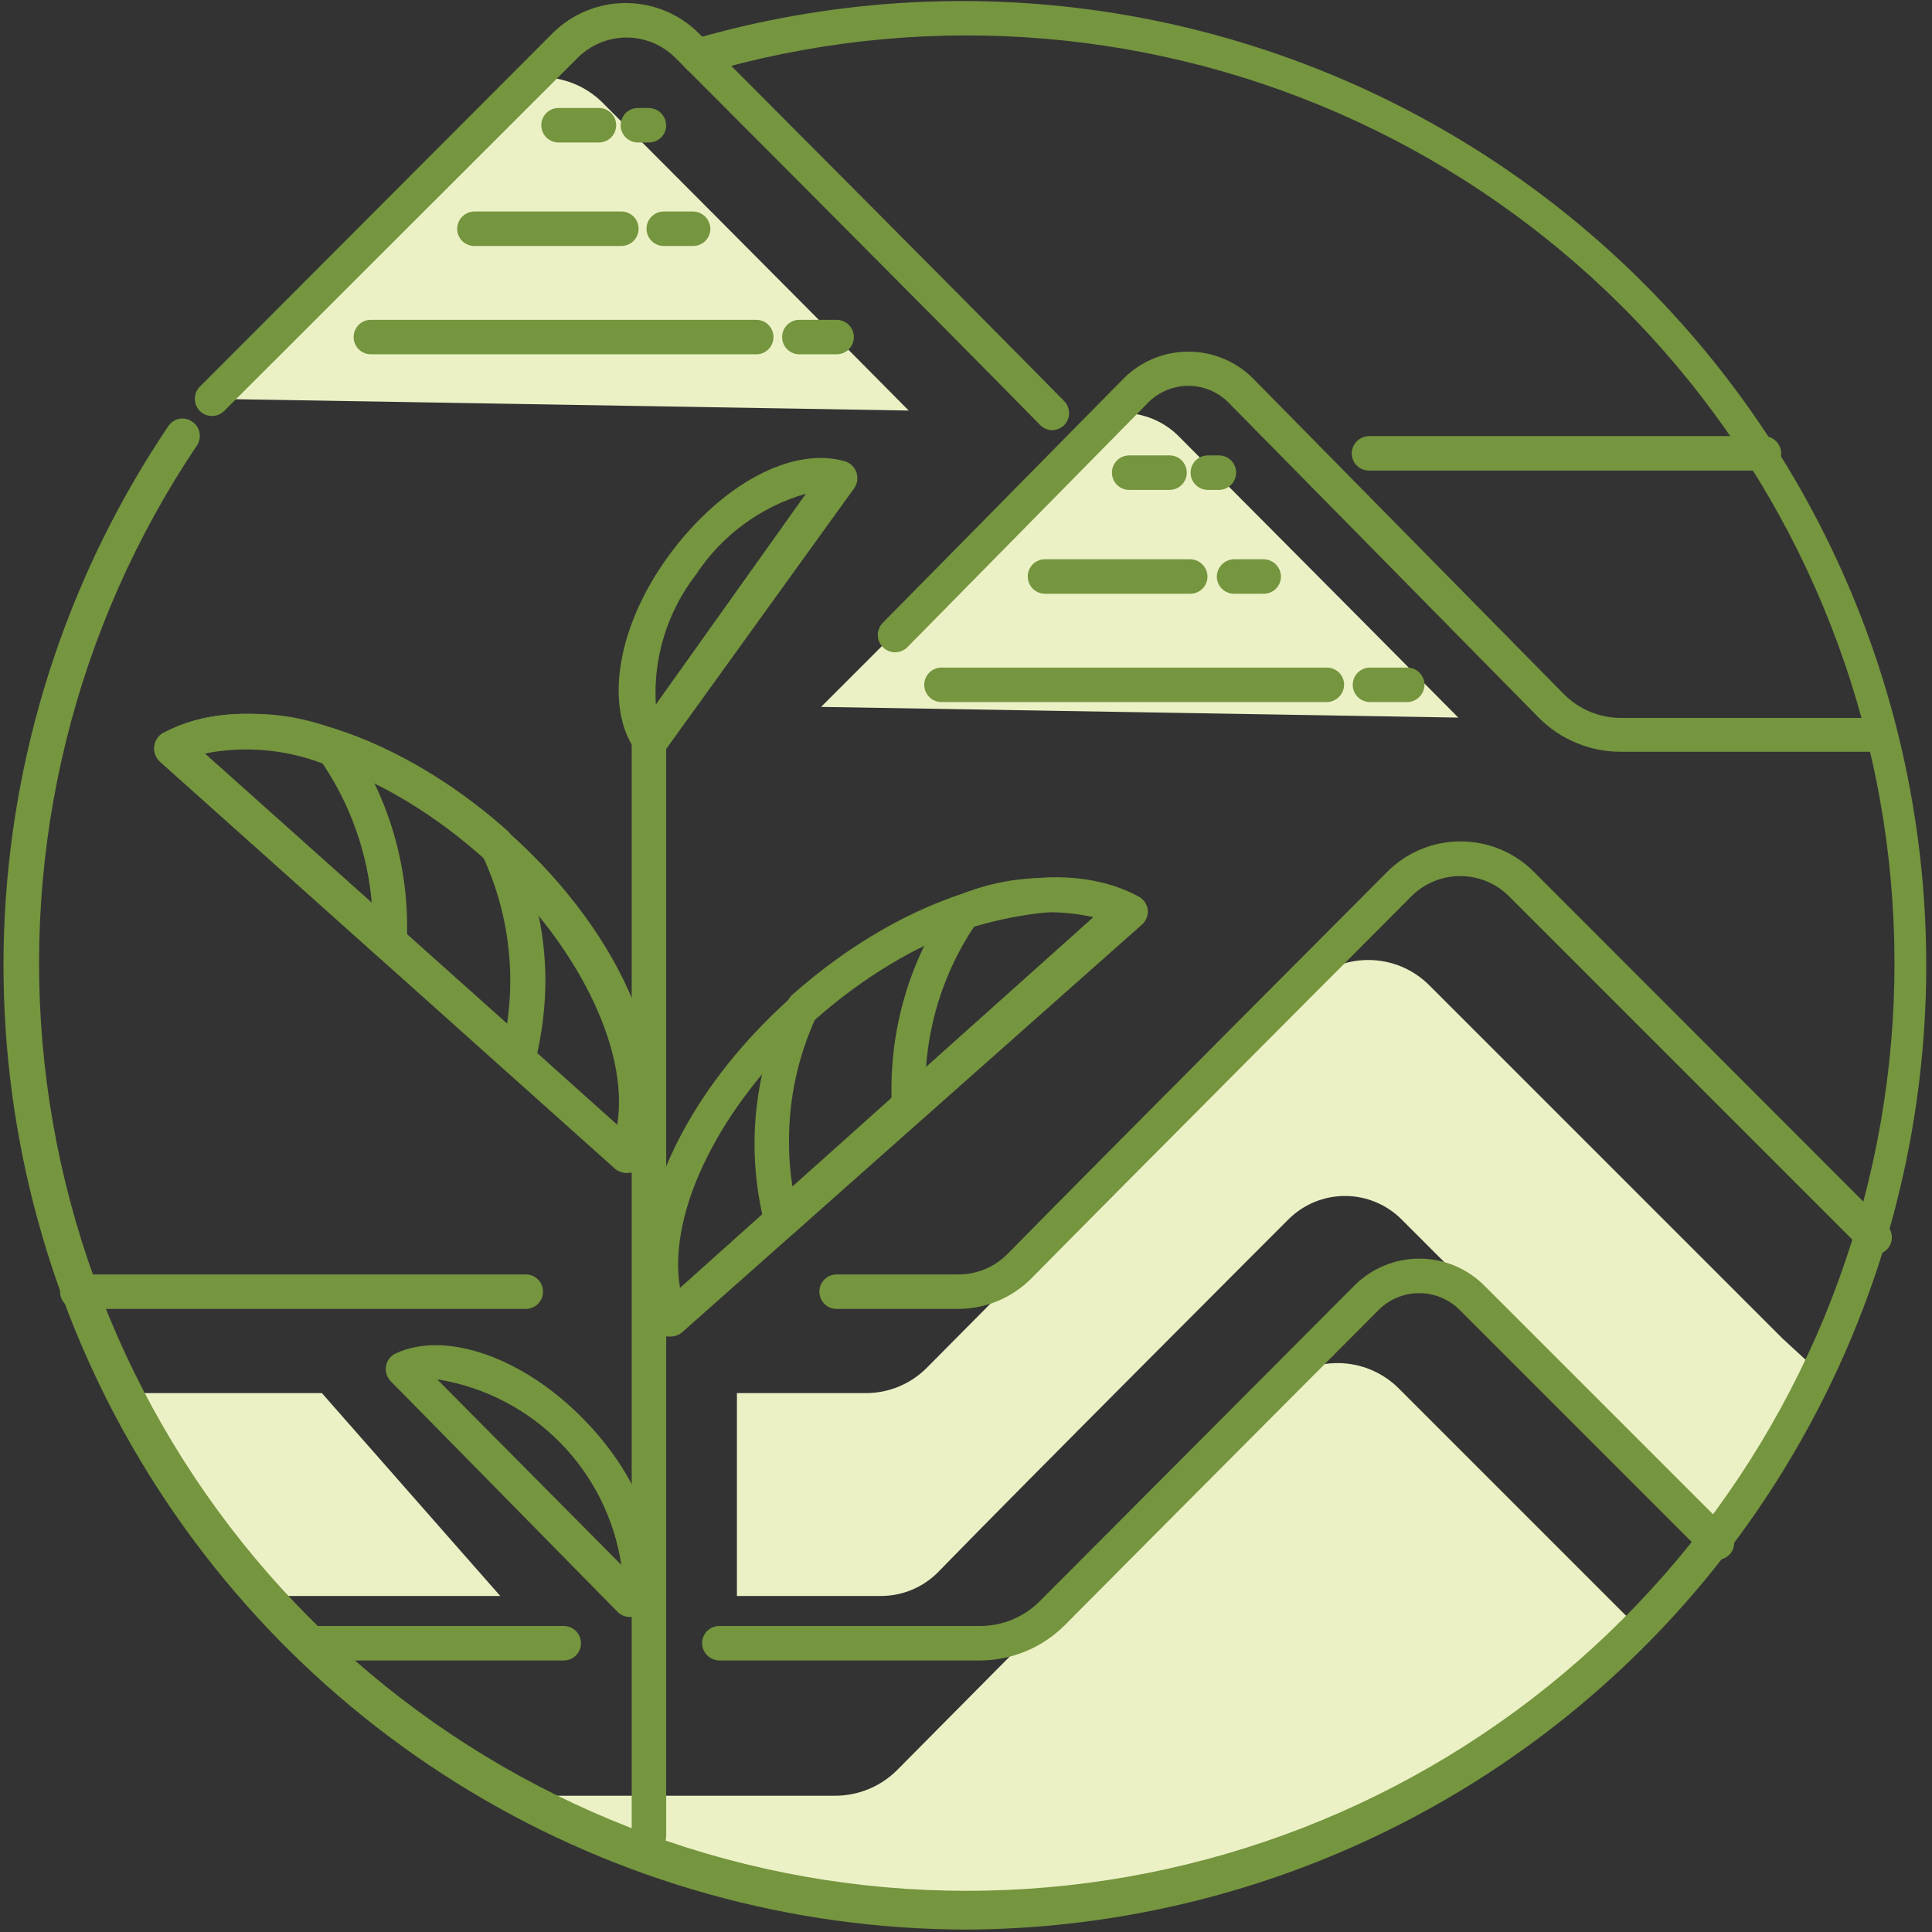 <svg width="56" height="56" viewBox="0 0 56 56" fill="none" xmlns="http://www.w3.org/2000/svg">
<rect x="0" y="0" width="56" height="56" fill="#333333" stroke="none"/>
<path d="M9.33 40.38H3.56C4.635 42.504 5.98 44.48 7.56 46.26H14.5L9.33 40.38Z" fill="#ECF1C5"/>
<path d="M51.67 38.8L41.43 28.56C41.198 28.327 40.922 28.142 40.618 28.016C40.314 27.89 39.989 27.826 39.66 27.826C39.331 27.826 39.006 27.89 38.702 28.016C38.398 28.142 38.122 28.327 37.89 28.56C37.89 28.56 29.46 37.02 26.89 39.62C26.657 39.861 26.377 40.053 26.068 40.184C25.758 40.315 25.426 40.381 25.09 40.38H21.36V46.26H25.53C25.841 46.261 26.149 46.199 26.436 46.079C26.723 45.959 26.982 45.782 27.2 45.56C29.56 43.13 37.35 35.34 37.35 35.34C37.785 34.908 38.372 34.666 38.985 34.666C39.598 34.666 40.185 34.908 40.62 35.34L49.88 44.6C51.014 43.118 51.992 41.523 52.8 39.84L51.67 38.8Z" fill="#ECF1C5"/>
<path d="M37.01 40.23C37.01 40.23 28.59 48.69 26.01 51.3C25.774 51.537 25.494 51.726 25.185 51.855C24.876 51.983 24.545 52.05 24.21 52.05H14.87C20.097 54.92 26.119 56.006 32.019 55.141C37.919 54.277 43.376 51.51 47.56 47.26L40.56 40.26C40.329 40.025 40.054 39.838 39.75 39.709C39.447 39.58 39.121 39.512 38.791 39.51C38.462 39.507 38.135 39.569 37.829 39.693C37.523 39.816 37.245 39.999 37.01 40.23Z" fill="#ECF1C5"/>
<path d="M42.27 20.8C39.1 17.6 34.15 12.63 34.15 12.63C33.91 12.393 33.62 12.213 33.302 12.1C32.984 11.988 32.646 11.947 32.31 11.98L23.8 20.49L42.27 20.8Z" fill="#ECF1C5"/>
<path d="M26.34 11.9C22.88 8.4 17.46 2.97 17.46 2.97C17.199 2.712 16.885 2.513 16.54 2.389C16.194 2.264 15.826 2.217 15.46 2.25L6.16 11.56L26.34 11.9Z" fill="#ECF1C5"/>
<path d="M28.01 55.93C22.942 55.922 17.971 54.537 13.629 51.922C9.288 49.307 5.739 45.56 3.363 41.083C0.987 36.606 -0.127 31.568 0.14 26.506C0.407 21.445 2.046 16.552 4.88 12.35C4.916 12.296 4.963 12.249 5.017 12.213C5.072 12.176 5.133 12.152 5.198 12.139C5.262 12.127 5.328 12.128 5.392 12.142C5.456 12.156 5.516 12.182 5.57 12.22C5.68 12.293 5.756 12.407 5.782 12.536C5.808 12.665 5.782 12.8 5.71 12.91C2.177 18.162 0.611 24.493 1.286 30.786C1.962 37.08 4.836 42.934 9.403 47.317C13.969 51.7 19.936 54.332 26.252 54.748C32.568 55.165 38.828 53.341 43.932 49.596C49.035 45.851 52.653 40.426 54.15 34.276C55.647 28.125 54.926 21.644 52.115 15.973C49.303 10.302 44.581 5.804 38.78 3.272C32.979 0.74 26.47 0.336 20.4 2.13C20.334 2.148 20.266 2.154 20.198 2.146C20.13 2.137 20.065 2.116 20.005 2.083C19.946 2.049 19.894 2.004 19.852 1.951C19.809 1.897 19.778 1.836 19.76 1.77C19.742 1.704 19.736 1.636 19.744 1.568C19.753 1.5 19.774 1.435 19.808 1.375C19.841 1.316 19.886 1.264 19.939 1.222C19.993 1.18 20.054 1.148 20.12 1.13C23.959 0.02 27.992 -0.254 31.945 0.327C35.899 0.908 39.683 2.33 43.04 4.497C46.398 6.664 49.252 9.526 51.41 12.89C53.567 16.254 54.978 20.042 55.548 23.997C56.117 27.953 55.832 31.984 54.711 35.82C53.59 39.656 51.659 43.207 49.05 46.233C46.44 49.26 43.211 51.691 39.582 53.364C35.952 55.037 32.006 55.912 28.01 55.93Z" fill="#75953F"/>
<path d="M18.81 53.71C18.677 53.71 18.55 53.657 18.456 53.564C18.363 53.47 18.31 53.343 18.31 53.21V21.01C18.313 20.878 18.366 20.753 18.459 20.659C18.552 20.566 18.678 20.513 18.81 20.51C18.943 20.51 19.07 20.563 19.164 20.656C19.257 20.75 19.31 20.877 19.31 21.01V53.21C19.31 53.343 19.257 53.47 19.164 53.564C19.07 53.657 18.943 53.71 18.81 53.71Z" fill="#75953F"/>
<path d="M19.45 38.74H19.33C19.257 38.716 19.19 38.675 19.134 38.622C19.079 38.568 19.036 38.502 19.01 38.43C17.94 35.82 19.56 31.88 23.01 28.84C26.46 25.8 30.5 24.63 33.01 25.99C33.08 26.029 33.139 26.084 33.184 26.15C33.229 26.216 33.259 26.291 33.27 26.37C33.278 26.45 33.266 26.531 33.236 26.605C33.207 26.68 33.16 26.747 33.1 26.8L19.78 38.61C19.689 38.691 19.572 38.737 19.45 38.74ZM30.51 26.43C27.907 26.65 25.461 27.767 23.59 29.59C20.87 32.02 19.34 35.13 19.71 37.33L31.71 26.58C31.318 26.478 30.915 26.428 30.51 26.43Z" fill="#75953F"/>
<path d="M18.25 46.87C18.118 46.867 17.993 46.813 17.9 46.72L11.32 40.03C11.265 39.972 11.224 39.902 11.202 39.826C11.179 39.749 11.175 39.668 11.19 39.59C11.204 39.512 11.237 39.438 11.286 39.375C11.334 39.313 11.398 39.263 11.47 39.23C12.9 38.56 15.14 39.33 16.9 41.12C18.66 42.91 19.4 45.12 18.7 46.58C18.665 46.653 18.613 46.716 18.549 46.764C18.484 46.813 18.409 46.846 18.33 46.86L18.25 46.87ZM12.68 39.99L18.01 45.36C17.808 44.023 17.188 42.784 16.24 41.819C15.292 40.855 14.063 40.215 12.73 39.99H12.68Z" fill="#75953F"/>
<path d="M18.82 21.96C18.739 21.959 18.659 21.939 18.588 21.901C18.516 21.862 18.455 21.807 18.41 21.74C17.51 20.44 17.9 18.11 19.41 16.07C20.92 14.03 22.96 12.93 24.49 13.37C24.567 13.393 24.637 13.435 24.695 13.491C24.753 13.546 24.797 13.615 24.824 13.691C24.85 13.767 24.858 13.848 24.847 13.928C24.836 14.008 24.806 14.084 24.76 14.15L19.28 21.75C19.227 21.821 19.158 21.878 19.077 21.915C18.997 21.951 18.908 21.967 18.82 21.96ZM23.36 14.31C22.049 14.686 20.918 15.52 20.17 16.66C19.341 17.732 18.929 19.068 19.01 20.42L23.36 14.31Z" fill="#75953F"/>
<path d="M26.34 32.57C26.274 32.584 26.206 32.584 26.14 32.57C26.055 32.533 25.982 32.473 25.929 32.398C25.876 32.322 25.845 32.232 25.84 32.14V31.99C25.84 31.87 25.84 31.75 25.84 31.63C25.826 29.665 26.42 27.744 27.54 26.13C27.603 26.046 27.69 25.983 27.79 25.95C28.599 25.61 29.469 25.441 30.346 25.451C31.224 25.461 32.089 25.651 32.89 26.01C32.96 26.049 33.019 26.104 33.064 26.17C33.109 26.236 33.139 26.311 33.15 26.39C33.157 26.47 33.146 26.551 33.117 26.625C33.087 26.7 33.04 26.767 32.98 26.82L26.67 32.47C26.575 32.541 26.458 32.577 26.34 32.57ZM28.26 26.82C27.431 28.051 26.942 29.479 26.84 30.96L31.72 26.59C30.569 26.331 29.367 26.411 28.26 26.82Z" fill="#75953F"/>
<path d="M22.65 35.87H22.5C22.419 35.843 22.346 35.796 22.288 35.733C22.23 35.67 22.19 35.593 22.17 35.51C21.604 33.322 21.845 31.004 22.85 28.98C22.881 28.924 22.922 28.873 22.97 28.83C26.35 25.83 30.43 24.66 32.89 26.01C32.96 26.049 33.019 26.104 33.064 26.17C33.109 26.236 33.139 26.311 33.15 26.39C33.157 26.47 33.146 26.551 33.117 26.625C33.087 26.7 33.04 26.767 32.98 26.82L23.01 35.74C22.963 35.786 22.906 35.822 22.844 35.844C22.782 35.867 22.716 35.876 22.65 35.87ZM23.65 29.49C23.126 30.631 22.86 31.874 22.87 33.13C22.869 33.552 22.903 33.973 22.97 34.39L31.72 26.56C29.62 25.99 26.4 27.13 23.7 29.49H23.65Z" fill="#75953F"/>
<path d="M18.17 34C18.046 34 17.926 33.958 17.83 33.88L4.63 22.07C4.572 22.015 4.528 21.947 4.501 21.872C4.474 21.797 4.464 21.717 4.473 21.638C4.482 21.558 4.508 21.482 4.551 21.415C4.594 21.348 4.652 21.291 4.72 21.25C7.19 19.9 11.29 21.07 14.72 24.11C18.15 27.15 19.72 31.11 18.66 33.69C18.63 33.764 18.583 33.831 18.522 33.883C18.461 33.935 18.388 33.972 18.31 33.99L18.17 34ZM5.89 21.85L17.89 32.6C18.25 30.41 16.72 27.29 14 24.86C11.28 22.43 8.01 21.25 5.89 21.85Z" fill="#75953F"/>
<path d="M11.28 27.84C11.154 27.841 11.033 27.794 10.94 27.71L4.63 22.07C4.572 22.015 4.528 21.947 4.501 21.872C4.474 21.797 4.464 21.717 4.473 21.638C4.482 21.559 4.508 21.482 4.551 21.415C4.594 21.348 4.652 21.291 4.72 21.25C5.523 20.894 6.39 20.704 7.269 20.694C8.147 20.684 9.019 20.852 9.83 21.19C9.929 21.229 10.016 21.295 10.08 21.38C11.198 22.985 11.799 24.894 11.8 26.85C11.8 26.98 11.8 27.1 11.8 27.22V27.37C11.797 27.463 11.767 27.553 11.714 27.63C11.661 27.706 11.586 27.765 11.5 27.8C11.431 27.832 11.356 27.846 11.28 27.84ZM5.89 21.84L10.78 26.21C10.66 24.75 10.168 23.345 9.35 22.13C8.247 21.71 7.047 21.613 5.89 21.85V21.84Z" fill="#75953F"/>
<path d="M15.01 31.13C14.888 31.128 14.771 31.081 14.68 31L4.68 22.06C4.622 22.005 4.578 21.937 4.551 21.862C4.524 21.787 4.514 21.707 4.523 21.628C4.532 21.549 4.558 21.472 4.601 21.405C4.644 21.338 4.702 21.281 4.77 21.24C7.23 19.9 11.31 21.06 14.7 24.07C14.747 24.111 14.785 24.162 14.81 24.22C15.462 25.524 15.804 26.962 15.81 28.42C15.805 29.205 15.708 29.987 15.52 30.75C15.499 30.834 15.456 30.911 15.397 30.974C15.337 31.037 15.263 31.084 15.18 31.11L15.01 31.13ZM5.94 21.84L14.7 29.67C14.759 29.256 14.79 28.838 14.79 28.42C14.79 27.15 14.507 25.896 13.96 24.75C11.21 22.39 8.01 21.26 5.89 21.85L5.94 21.84Z" fill="#75953F"/>
<path d="M16.34 48.13H8.92C8.787 48.13 8.66 48.077 8.566 47.984C8.473 47.89 8.42 47.763 8.42 47.63C8.42 47.497 8.473 47.37 8.566 47.276C8.66 47.183 8.787 47.13 8.92 47.13H16.34C16.473 47.13 16.6 47.183 16.694 47.276C16.787 47.37 16.84 47.497 16.84 47.63C16.84 47.763 16.787 47.89 16.694 47.984C16.6 48.077 16.473 48.13 16.34 48.13Z" fill="#75953F"/>
<path d="M28.4 48.13H20.85C20.718 48.127 20.593 48.074 20.499 47.981C20.406 47.888 20.353 47.762 20.35 47.63C20.35 47.497 20.403 47.37 20.497 47.276C20.59 47.183 20.717 47.13 20.85 47.13H28.4C28.726 47.131 29.048 47.067 29.349 46.942C29.649 46.817 29.922 46.632 30.15 46.4L39.26 37.26C39.759 36.762 40.435 36.482 41.14 36.482C41.845 36.482 42.521 36.762 43.02 37.26L50.12 44.36C50.167 44.407 50.204 44.462 50.23 44.523C50.255 44.584 50.268 44.649 50.268 44.715C50.268 44.781 50.255 44.846 50.23 44.907C50.204 44.968 50.167 45.023 50.12 45.07C50.025 45.162 49.898 45.214 49.765 45.214C49.633 45.214 49.505 45.162 49.41 45.07L42.31 37.97C42.156 37.816 41.973 37.693 41.771 37.609C41.569 37.526 41.353 37.483 41.135 37.483C40.917 37.483 40.701 37.526 40.499 37.609C40.297 37.693 40.114 37.816 39.96 37.97C39.96 37.97 33.28 44.67 30.86 47.11C30.207 47.762 29.323 48.129 28.4 48.13Z" fill="#75953F"/>
<path d="M27.77 37.94H24.25C24.117 37.94 23.99 37.887 23.896 37.794C23.803 37.7 23.75 37.573 23.75 37.44C23.75 37.307 23.803 37.18 23.896 37.086C23.99 36.993 24.117 36.94 24.25 36.94H27.77C28.038 36.942 28.303 36.889 28.551 36.786C28.798 36.683 29.022 36.531 29.21 36.34C31.77 33.73 40.21 25.27 40.21 25.27C40.489 24.99 40.82 24.768 41.184 24.617C41.549 24.466 41.94 24.388 42.335 24.388C42.73 24.388 43.121 24.466 43.486 24.617C43.85 24.768 44.181 24.99 44.46 25.27L54.69 35.51C54.784 35.604 54.837 35.732 54.837 35.865C54.837 35.998 54.784 36.126 54.69 36.22C54.596 36.314 54.468 36.367 54.335 36.367C54.202 36.367 54.074 36.314 53.98 36.22L43.74 25.98C43.554 25.794 43.334 25.646 43.091 25.546C42.848 25.445 42.588 25.393 42.325 25.393C42.062 25.393 41.802 25.445 41.559 25.546C41.316 25.646 41.096 25.794 40.91 25.98C40.91 25.98 32.48 34.43 29.91 37.04C29.631 37.325 29.298 37.551 28.931 37.705C28.563 37.86 28.169 37.94 27.77 37.94Z" fill="#75953F"/>
<path d="M54.43 21.79H47.01C46.56 21.795 46.114 21.709 45.698 21.537C45.282 21.365 44.905 21.111 44.59 20.79L35.59 11.65C35.284 11.351 34.873 11.184 34.445 11.184C34.017 11.184 33.606 11.351 33.3 11.65L26.3 18.76C26.206 18.854 26.078 18.907 25.945 18.907C25.812 18.907 25.684 18.854 25.59 18.76C25.496 18.666 25.443 18.538 25.443 18.405C25.443 18.272 25.496 18.144 25.59 18.05L32.59 10.95C33.085 10.464 33.751 10.193 34.445 10.193C35.139 10.193 35.805 10.464 36.3 10.95L45.3 20.09C45.52 20.319 45.784 20.501 46.076 20.625C46.368 20.748 46.683 20.811 47 20.81H54.42C54.553 20.81 54.68 20.863 54.773 20.956C54.867 21.05 54.92 21.177 54.92 21.31C54.915 21.437 54.861 21.558 54.77 21.647C54.679 21.736 54.557 21.788 54.43 21.79Z" fill="#75953F"/>
<path d="M51.13 13.64H39.68C39.547 13.64 39.42 13.587 39.326 13.494C39.233 13.4 39.18 13.273 39.18 13.14C39.183 13.008 39.236 12.883 39.329 12.789C39.422 12.696 39.548 12.643 39.68 12.64H51.13C51.262 12.643 51.388 12.696 51.481 12.789C51.574 12.883 51.627 13.008 51.63 13.14C51.63 13.273 51.577 13.4 51.484 13.494C51.39 13.587 51.263 13.64 51.13 13.64Z" fill="#75953F"/>
<path d="M30.51 12.47C30.375 12.47 30.245 12.416 30.15 12.32C27.21 9.32 19.58 1.68 19.58 1.68C19.394 1.493 19.173 1.344 18.929 1.242C18.685 1.141 18.424 1.088 18.16 1.088C17.896 1.088 17.635 1.141 17.391 1.242C17.147 1.344 16.926 1.493 16.74 1.68L6.5 11.91C6.454 11.957 6.398 11.994 6.337 12.019C6.276 12.045 6.211 12.058 6.145 12.058C6.079 12.058 6.014 12.045 5.953 12.019C5.892 11.994 5.836 11.957 5.79 11.91C5.698 11.816 5.647 11.691 5.647 11.56C5.647 11.429 5.698 11.303 5.79 11.21L16.01 0.97C16.289 0.69 16.62 0.468 16.985 0.317C17.349 0.166 17.74 0.088 18.135 0.088C18.53 0.088 18.921 0.166 19.285 0.317C19.65 0.468 19.981 0.69 20.26 0.97C20.26 0.97 27.9 8.63 30.84 11.62C30.887 11.666 30.924 11.722 30.949 11.783C30.975 11.844 30.988 11.909 30.988 11.975C30.988 12.041 30.975 12.106 30.949 12.167C30.924 12.228 30.887 12.284 30.84 12.33C30.749 12.413 30.633 12.462 30.51 12.47Z" fill="#75953F"/>
<path d="M15.24 37.94H2.24C2.107 37.94 1.98 37.887 1.886 37.794C1.793 37.7 1.74 37.573 1.74 37.44C1.74 37.307 1.793 37.18 1.886 37.086C1.98 36.993 2.107 36.94 2.24 36.94H15.24C15.373 36.94 15.5 36.993 15.594 37.086C15.687 37.18 15.74 37.307 15.74 37.44C15.74 37.573 15.687 37.7 15.594 37.794C15.5 37.887 15.373 37.94 15.24 37.94Z" fill="#75953F"/>
<path d="M18.81 4.13H18.49C18.357 4.13 18.23 4.077 18.137 3.984C18.043 3.89 17.99 3.763 17.99 3.63C17.99 3.497 18.043 3.37 18.137 3.276C18.23 3.183 18.357 3.13 18.49 3.13H18.81C18.942 3.133 19.067 3.186 19.161 3.279C19.254 3.372 19.307 3.498 19.31 3.63C19.31 3.763 19.257 3.89 19.164 3.984C19.07 4.077 18.943 4.13 18.81 4.13Z" fill="#75953F"/>
<path d="M17.36 4.13H16.19C16.057 4.13 15.93 4.077 15.836 3.984C15.743 3.89 15.69 3.763 15.69 3.63C15.69 3.497 15.743 3.37 15.836 3.276C15.93 3.183 16.057 3.13 16.19 3.13H17.36C17.493 3.13 17.62 3.183 17.714 3.276C17.807 3.37 17.86 3.497 17.86 3.63C17.86 3.763 17.807 3.89 17.714 3.984C17.62 4.077 17.493 4.13 17.36 4.13Z" fill="#75953F"/>
<path d="M20.09 7.13H19.24C19.107 7.13 18.98 7.077 18.887 6.984C18.793 6.89 18.74 6.763 18.74 6.63C18.74 6.497 18.793 6.37 18.887 6.276C18.98 6.183 19.107 6.13 19.24 6.13H20.09C20.222 6.133 20.348 6.186 20.441 6.279C20.534 6.372 20.587 6.498 20.59 6.63C20.59 6.763 20.537 6.89 20.444 6.984C20.35 7.077 20.223 7.13 20.09 7.13Z" fill="#75953F"/>
<path d="M18.01 7.13H13.75C13.617 7.13 13.49 7.077 13.396 6.984C13.303 6.89 13.25 6.763 13.25 6.63C13.253 6.498 13.306 6.372 13.399 6.279C13.492 6.186 13.618 6.133 13.75 6.13H18.01C18.143 6.13 18.27 6.183 18.364 6.276C18.457 6.37 18.51 6.497 18.51 6.63C18.51 6.763 18.457 6.89 18.364 6.984C18.27 7.077 18.143 7.13 18.01 7.13Z" fill="#75953F"/>
<path d="M24.25 10.27H23.17C23.037 10.27 22.91 10.217 22.816 10.124C22.723 10.03 22.67 9.903 22.67 9.77C22.67 9.637 22.723 9.51 22.816 9.416C22.91 9.323 23.037 9.27 23.17 9.27H24.25C24.383 9.27 24.51 9.323 24.604 9.416C24.697 9.51 24.75 9.637 24.75 9.77C24.75 9.903 24.697 10.03 24.604 10.124C24.51 10.217 24.383 10.27 24.25 10.27Z" fill="#75953F"/>
<path d="M21.92 10.27H10.75C10.617 10.27 10.49 10.217 10.396 10.124C10.303 10.03 10.25 9.903 10.25 9.77C10.25 9.637 10.303 9.51 10.396 9.416C10.49 9.323 10.617 9.27 10.75 9.27H21.92C22.053 9.27 22.18 9.323 22.274 9.416C22.367 9.51 22.42 9.637 22.42 9.77C22.42 9.903 22.367 10.03 22.274 10.124C22.18 10.217 22.053 10.27 21.92 10.27Z" fill="#75953F"/>
<path d="M35.35 14.2H35.01C34.877 14.2 34.75 14.147 34.656 14.054C34.563 13.96 34.51 13.833 34.51 13.7C34.51 13.567 34.563 13.44 34.656 13.346C34.75 13.253 34.877 13.2 35.01 13.2H35.33C35.463 13.2 35.59 13.253 35.684 13.346C35.777 13.44 35.83 13.567 35.83 13.7C35.83 13.833 35.777 13.96 35.684 14.054C35.59 14.147 35.463 14.2 35.33 14.2H35.35Z" fill="#75953F"/>
<path d="M33.9 14.2H32.73C32.597 14.2 32.47 14.147 32.376 14.054C32.283 13.96 32.23 13.833 32.23 13.7C32.23 13.567 32.283 13.44 32.376 13.346C32.47 13.253 32.597 13.2 32.73 13.2H33.9C34.033 13.2 34.16 13.253 34.254 13.346C34.347 13.44 34.4 13.567 34.4 13.7C34.4 13.833 34.347 13.96 34.254 14.054C34.16 14.147 34.033 14.2 33.9 14.2Z" fill="#75953F"/>
<path d="M36.63 17.21H35.77C35.637 17.21 35.51 17.157 35.416 17.064C35.323 16.97 35.27 16.843 35.27 16.71C35.273 16.578 35.326 16.453 35.419 16.359C35.513 16.266 35.638 16.213 35.77 16.21H36.63C36.762 16.213 36.888 16.266 36.981 16.359C37.074 16.453 37.127 16.578 37.13 16.71C37.13 16.843 37.077 16.97 36.984 17.064C36.89 17.157 36.763 17.21 36.63 17.21Z" fill="#75953F"/>
<path d="M34.5 17.21H30.29C30.157 17.21 30.03 17.157 29.936 17.064C29.843 16.97 29.79 16.843 29.79 16.71C29.79 16.577 29.843 16.45 29.936 16.356C30.03 16.263 30.157 16.21 30.29 16.21H34.5C34.632 16.213 34.758 16.266 34.851 16.359C34.944 16.453 34.997 16.578 35 16.71C35 16.843 34.947 16.97 34.854 17.064C34.76 17.157 34.633 17.21 34.5 17.21Z" fill="#75953F"/>
<path d="M40.79 20.35H39.71C39.577 20.35 39.45 20.297 39.356 20.204C39.263 20.11 39.21 19.983 39.21 19.85C39.21 19.717 39.263 19.59 39.356 19.496C39.45 19.403 39.577 19.35 39.71 19.35H40.79C40.923 19.35 41.05 19.403 41.144 19.496C41.237 19.59 41.29 19.717 41.29 19.85C41.287 19.982 41.234 20.108 41.141 20.201C41.047 20.294 40.922 20.347 40.79 20.35Z" fill="#75953F"/>
<path d="M38.46 20.35H27.29C27.157 20.35 27.03 20.297 26.936 20.204C26.843 20.11 26.79 19.983 26.79 19.85C26.79 19.717 26.843 19.59 26.936 19.496C27.03 19.403 27.157 19.35 27.29 19.35H38.46C38.593 19.35 38.72 19.403 38.814 19.496C38.907 19.59 38.96 19.717 38.96 19.85C38.957 19.982 38.904 20.108 38.811 20.201C38.718 20.294 38.592 20.347 38.46 20.35Z" fill="#75953F"/>
</svg>
